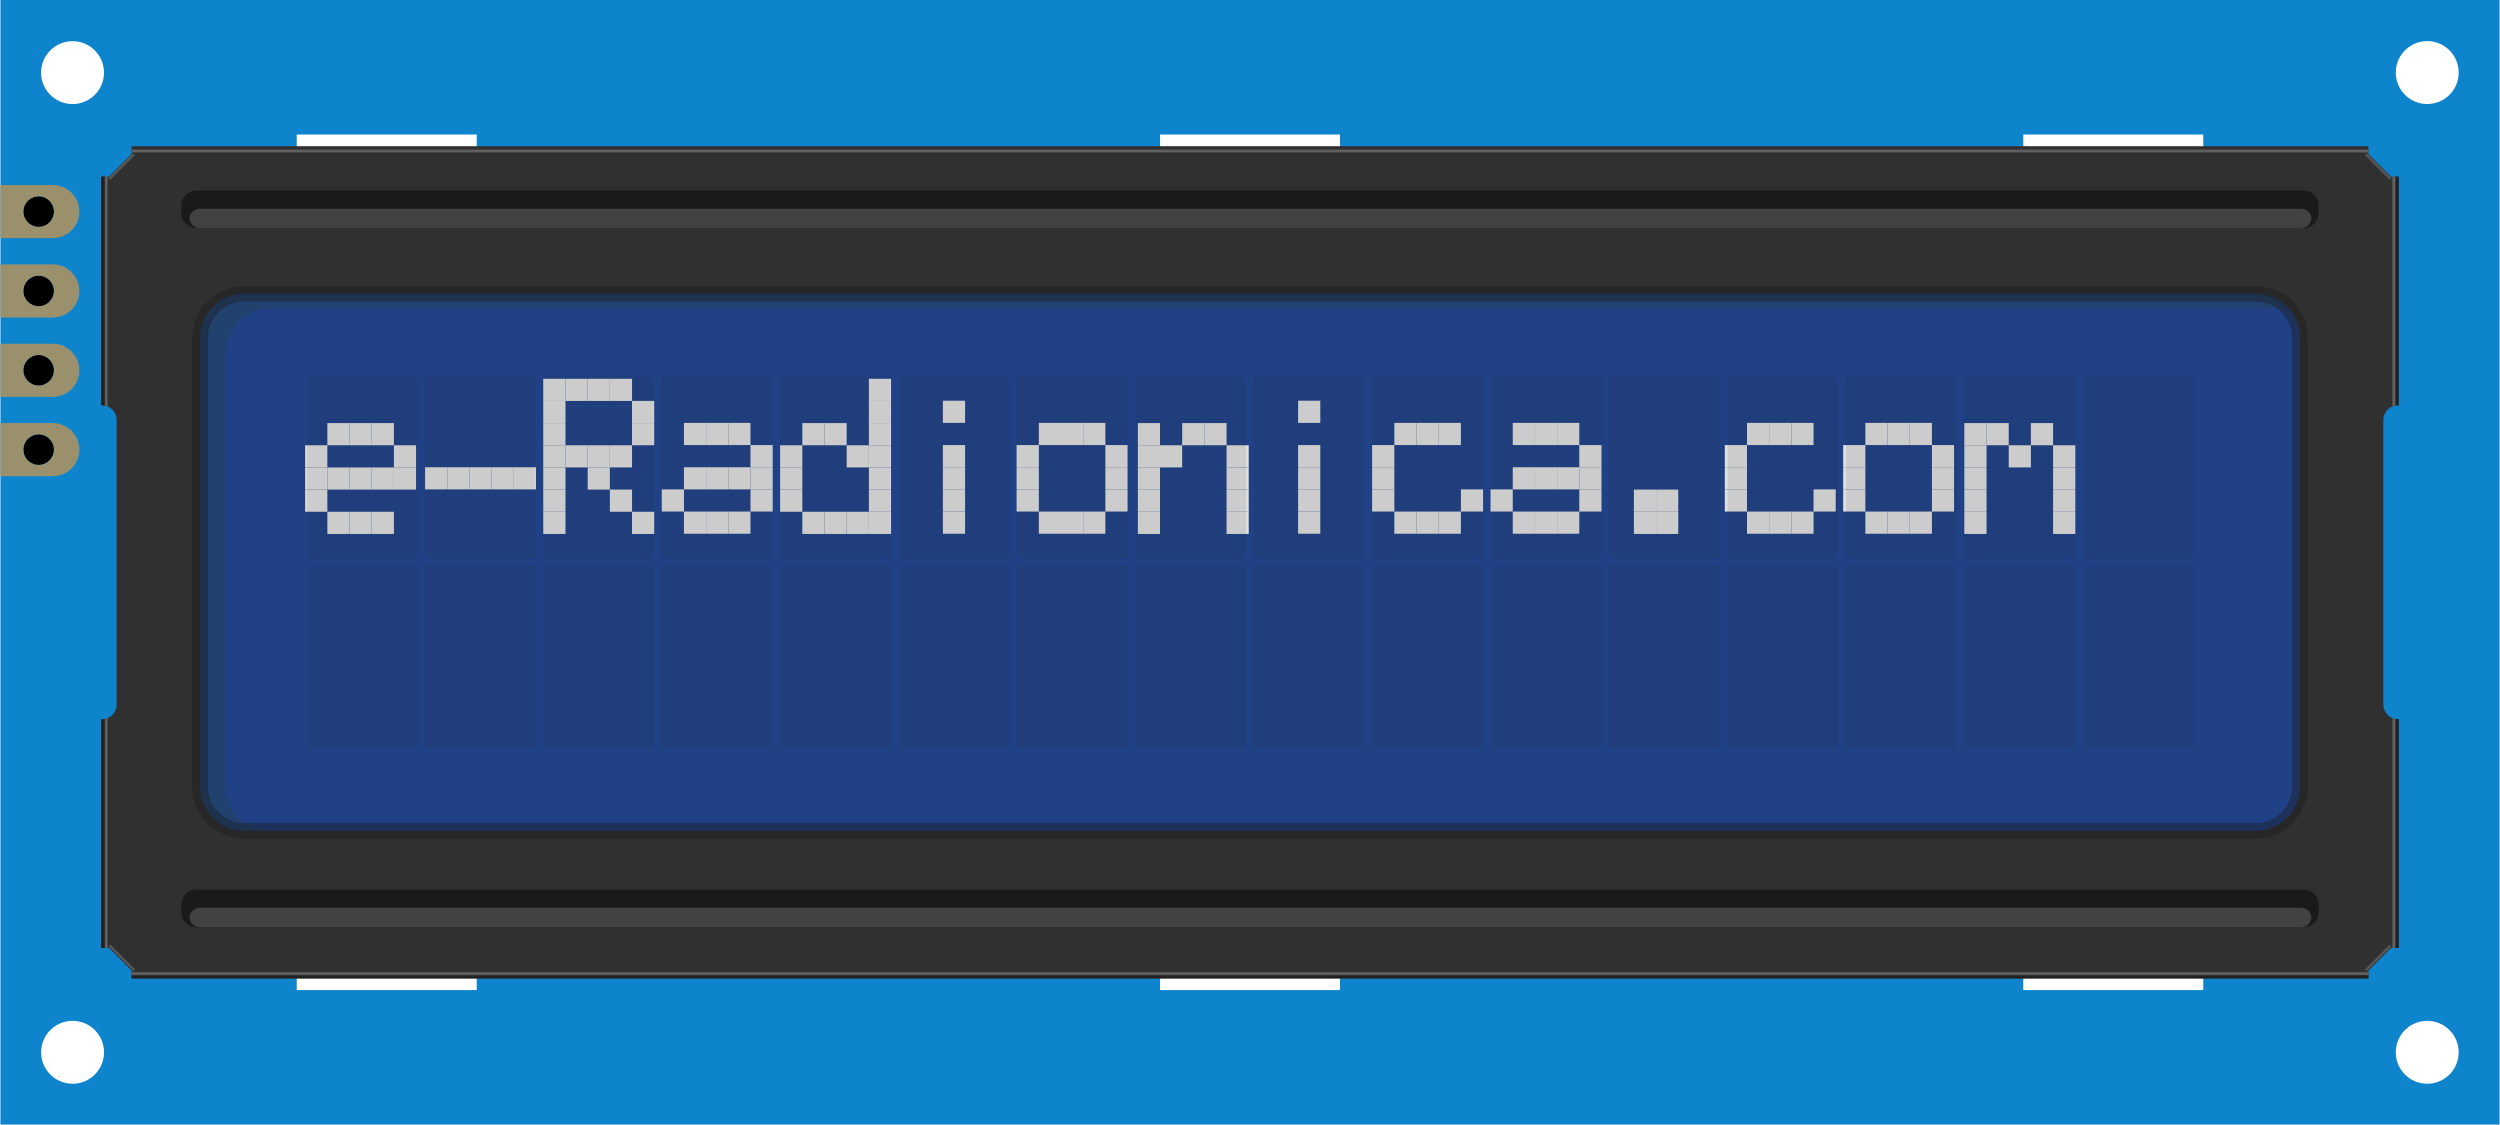 <?xml version='1.0' encoding='utf-8'?>
<!DOCTYPE svg>
<!-- Generator: Adobe Illustrator 16.0.0, SVG Export Plug-In . SVG Version: 6.00 Build 0)  -->
<svg xmlns="http://www.w3.org/2000/svg"  height="1.417in" xmlns:xml="http://www.w3.org/XML/1998/namespace" width="3.15in" x="0px" viewBox="0 0 226.771 102.047" xml:space="preserve" version="1.1" id="Layer_1" y="0px" enable-background="new 0 0 226.771 102.047" gorn="0">
    <desc >
        <referenceFile >lcd_breadboard.svg</referenceFile>
    </desc>
    <g  id="breadboard_1_" gorn="0.1">
        <g  id="svg" gorn="0.1.0">
            <g  id="breadboard" gorn="0.1.0.0">
                <path  fill="#0E84CC" d="M0,0v102.047h226.771V0H0z M111.642,3.468 M41.03,4.855 M33.83,4.855 M6.542,3.736c1.576,0,2.854,1.277,2.854,2.854c0,1.577-1.277,2.853-2.854,2.853S3.688,8.166,3.688,6.59C3.688,5.014,4.967,3.736,6.542,3.736z M6.545,98.339c-1.575,0-2.854-1.278-2.854-2.854c0-1.574,1.278-2.854,2.854-2.854c1.576,0,2.854,1.277,2.854,2.854C9.398,97.061,8.121,98.339,6.545,98.339z M19.43,4.854 M28.017,3.468 M43.219,89.84H26.886v-4.816h16.333V89.84z M43.219,17.023H26.886v-4.816h16.333V17.023z M48.229,4.854 M54.043,3.467 M62.63,4.854 M69.83,4.854 M77.029,4.854 M84.229,4.854 M90.043,3.467 M97.243,3.467 M104.442,3.468 M121.553,89.84h-16.334v-4.816h16.334V89.84z M121.553,17.023h-16.334v-4.816h16.334V17.023z M199.885,89.84h-16.332v-4.816h16.332V89.84z M199.885,17.023h-16.332v-4.816h16.332V17.023z M220.208,3.731c1.576,0,2.854,1.277,2.854,2.854s-1.276,2.854-2.854,2.854s-2.854-1.277-2.854-2.854S218.631,3.731,220.208,3.731z M220.208,98.34c-1.576,0-2.854-1.277-2.854-2.854c0-1.575,1.276-2.854,2.854-2.854s2.854,1.278,2.854,2.854S221.784,98.34,220.208,98.34z"/>
                <path  fill="#303030" d="M217.563,65.271c-0.733,0-1.336-0.603-1.336-1.336V38.113c0-0.735,0.603-1.337,1.336-1.337h0.058v-20.05v-0.698h-0.699l-2.049-2.049v-0.713h-0.713H12.611h-0.713v0.713L9.85,16.027H9.151v0.698v20.051h0.058c0.734,0,1.337,0.602,1.337,1.337v25.823c0,0.734-0.603,1.336-1.337,1.336H9.151V85.32v0.699H9.85l2.049,2.049v0.713h0.713H214.16h0.713v-0.713l2.049-2.049h0.699V85.32V65.271H217.563z"/>
                <g >
                    <path  fill="#214187" d="M208.663,71.382c0,2.206-1.806,4.011-4.013,4.011H22.12c-2.206,0-4.012-1.805-4.012-4.011V30.665c0-2.206,1.806-4.011,4.012-4.011h182.53c2.207,0,4.013,1.805,4.013,4.011V71.382z"/>
                    <g  opacity="0.2">
                        <path  fill="#22420D" d="M208.655,30.646V71.4c0-0.006,0.003-0.012,0.003-0.02V30.665C208.657,30.658,208.655,30.652,208.655,30.646z M22.12,26.654c-2.205,0-4.012,1.806-4.012,4.011v40.717c0,2.205,1.807,4.011,4.012,4.011h2.325c-2.205,0-4.011-1.806-4.011-4.011V32.003c0-2.206,1.806-4.011,4.011-4.011H207.61c-0.734-0.814-1.786-1.338-2.964-1.338H22.12z"/>
                    </g>
                    <rect  display="none" height="2.013" width="2.012" x="35.703" fill="#E0E0E0" y="48.449"/>
                    <rect  display="none" height="2.013" width="2.012" x="35.703" fill="#E0E0E0" y="46.437"/>
                    <rect  display="none" height="2.012" width="2.012" x="35.703" fill="#E0E0E0" y="44.425"/>
                    <rect  height="2.012" width="2.012" x="35.703" fill="#E0E0E0" y="42.415"/>
                    <rect  height="2.012" width="2.012" x="35.703" fill="#E0E0E0" y="40.403"/>
                    <rect  display="none" height="2.012" width="2.012" x="35.703" fill="#E0E0E0" y="38.391"/>
                    <rect  display="none" height="2.012" width="2.012" x="35.703" fill="#E0E0E0" y="36.378"/>
                    <rect  display="none" height="2.012" width="2.012" x="35.703" fill="#E0E0E0" y="34.369"/>
                    <rect  display="none" height="2.013" width="2.013" x="33.69" fill="#E0E0E0" y="48.448"/>
                    <rect  height="2.013" width="2.013" x="33.69" fill="#E0E0E0" y="46.437"/>
                    <rect  display="none" height="2.012" width="2.013" x="33.69" fill="#E0E0E0" y="44.425"/>
                    <rect  height="2.012" width="2.013" x="33.69" fill="#E0E0E0" y="42.415"/>
                    <rect  display="none" height="2.012" width="2.013" x="33.69" fill="#E0E0E0" y="40.403"/>
                    <rect  height="2.012" width="2.013" x="33.69" fill="#E0E0E0" y="38.391"/>
                    <rect  display="none" height="2.012" width="2.013" x="33.69" fill="#E0E0E0" y="36.378"/>
                    <rect  display="none" height="2.012" width="2.013" x="33.69" fill="#E0E0E0" y="34.369"/>
                    <rect  display="none" height="2.013" width="2.013" x="31.677" fill="#E0E0E0" y="48.448"/>
                    <rect  height="2.013" width="2.013" x="31.677" fill="#E0E0E0" y="46.437"/>
                    <rect  display="none" height="2.012" width="2.013" x="31.677" fill="#E0E0E0" y="44.425"/>
                    <rect  height="2.012" width="2.013" x="31.677" fill="#E0E0E0" y="42.415"/>
                    <rect  display="none" height="2.012" width="2.013" x="31.677" fill="#E0E0E0" y="40.403"/>
                    <rect  height="2.012" width="2.013" x="31.677" fill="#E0E0E0" y="38.391"/>
                    <rect  display="none" height="2.012" width="2.013" x="31.677" fill="#E0E0E0" y="36.378"/>
                    <rect  display="none" height="2.012" width="2.013" x="31.677" fill="#E0E0E0" y="34.369"/>
                    <rect  display="none" height="2.013" width="2.014" x="29.665" fill="#E0E0E0" y="48.448"/>
                    <rect  height="2.013" width="2.014" x="29.665" fill="#E0E0E0" y="46.437"/>
                    <rect  display="none" height="2.012" width="2.014" x="29.665" fill="#E0E0E0" y="44.425"/>
                    <rect  height="2.012" width="2.014" x="29.665" fill="#E0E0E0" y="42.415"/>
                    <rect  display="none" height="2.012" width="2.014" x="29.665" fill="#E0E0E0" y="40.403"/>
                    <rect  height="2.012" width="2.014" x="29.665" fill="#E0E0E0" y="38.391"/>
                    <rect  display="none" height="2.012" width="2.014" x="29.665" fill="#E0E0E0" y="36.378"/>
                    <rect  display="none" height="2.012" width="2.014" x="29.665" fill="#E0E0E0" y="34.369"/>
                    <rect  display="none" height="2.013" width="2.013" x="27.652" fill="#E0E0E0" y="48.448"/>
                    <rect  display="none" height="2.013" width="2.013" x="27.652" fill="#E0E0E0" y="46.437"/>
                    <rect  height="2.012" width="2.013" x="27.652" fill="#E0E0E0" y="44.425"/>
                    <rect  height="2.012" width="2.013" x="27.652" fill="#E0E0E0" y="42.415"/>
                    <rect  height="2.012" width="2.013" x="27.652" fill="#E0E0E0" y="40.403"/>
                    <rect  display="none" height="2.012" width="2.013" x="27.652" fill="#E0E0E0" y="38.391"/>
                    <rect  display="none" height="2.012" width="2.013" x="27.652" fill="#E0E0E0" y="36.378"/>
                    <rect  display="none" height="2.012" width="2.013" x="27.652" fill="#E0E0E0" y="34.369"/>
                    <rect  display="none" height="2.012" width="2.014" x="186.257" fill="#E0E0E0" y="48.449"/>
                    <rect  display="none" height="2.012" width="2.014" x="154.257" fill="#E0E0E0" y="48.449"/>
                    <rect  display="none" height="2.013" width="2.014" x="154.257" fill="#E0E0E0" y="46.437"/>
                    <rect  display="none" height="2.012" width="2.014" x="154.257" fill="#E0E0E0" y="44.425"/>
                    <rect  display="none" height="2.012" width="2.014" x="154.257" fill="#E0E0E0" y="42.415"/>
                    <rect  display="none" height="2.012" width="2.014" x="154.257" fill="#E0E0E0" y="40.403"/>
                    <rect  display="none" height="2.012" width="2.014" x="154.257" fill="#E0E0E0" y="38.391"/>
                    <rect  display="none" height="2.012" width="2.014" x="154.257" fill="#E0E0E0" y="36.378"/>
                    <rect  display="none" height="2.012" width="2.014" x="154.257" fill="#E0E0E0" y="34.369"/>
                    <rect  display="none" height="2.013" width="2.012" x="152.245" fill="#E0E0E0" y="48.448"/>
                    <rect  display="none" height="2.013" width="2.012" x="152.245" fill="#E0E0E0" y="46.437"/>
                    <rect  display="none" height="2.012" width="2.012" x="152.245" fill="#E0E0E0" y="44.425"/>
                    <rect  display="none" height="2.012" width="2.012" x="152.245" fill="#E0E0E0" y="42.415"/>
                    <rect  display="none" height="2.012" width="2.012" x="152.245" fill="#E0E0E0" y="40.403"/>
                    <rect  display="none" height="2.012" width="2.012" x="152.245" fill="#E0E0E0" y="38.391"/>
                    <rect  display="none" height="2.012" width="2.012" x="152.245" fill="#E0E0E0" y="36.378"/>
                    <rect  display="none" height="2.012" width="2.012" x="152.245" fill="#E0E0E0" y="34.369"/>
                    <rect  display="none" height="2.013" width="2.014" x="150.232" fill="#E0E0E0" y="48.448"/>
                    <rect  height="2.013" width="2.014" x="150.232" fill="#E0E0E0" y="46.437"/>
                    <rect  height="2.012" width="2.014" x="150.232" fill="#E0E0E0" y="44.425"/>
                    <rect  display="none" height="2.012" width="2.014" x="150.232" fill="#E0E0E0" y="42.415"/>
                    <rect  display="none" height="2.012" width="2.014" x="150.232" fill="#E0E0E0" y="40.403"/>
                    <rect  display="none" height="2.012" width="2.014" x="150.232" fill="#E0E0E0" y="38.391"/>
                    <rect  display="none" height="2.012" width="2.014" x="150.232" fill="#E0E0E0" y="36.378"/>
                    <rect  display="none" height="2.012" width="2.014" x="150.232" fill="#E0E0E0" y="34.369"/>
                    <rect  display="none" height="2.013" width="2.012" x="148.22" fill="#E0E0E0" y="48.448"/>
                    <rect  height="2.013" width="2.012" x="148.22" fill="#E0E0E0" y="46.437"/>
                    <rect  height="2.012" width="2.012" x="148.22" fill="#E0E0E0" y="44.425"/>
                    <rect  display="none" height="2.012" width="2.012" x="148.22" fill="#E0E0E0" y="42.415"/>
                    <rect  display="none" height="2.012" width="2.012" x="148.22" fill="#E0E0E0" y="40.403"/>
                    <rect  display="none" height="2.012" width="2.012" x="148.22" fill="#E0E0E0" y="38.391"/>
                    <rect  display="none" height="2.012" width="2.012" x="148.22" fill="#E0E0E0" y="36.378"/>
                    <rect  display="none" height="2.012" width="2.012" x="148.22" fill="#E0E0E0" y="34.369"/>
                    <rect  display="none" height="2.013" width="2.015" x="146.206" fill="#E0E0E0" y="48.448"/>
                    <rect  display="none" height="2.013" width="2.015" x="146.206" fill="#E0E0E0" y="46.437"/>
                    <rect  display="none" height="2.012" width="2.015" x="146.206" fill="#E0E0E0" y="44.425"/>
                    <rect  display="none" height="2.012" width="2.015" x="146.206" fill="#E0E0E0" y="42.415"/>
                    <rect  display="none" height="2.012" width="2.015" x="146.206" fill="#E0E0E0" y="40.403"/>
                    <rect  display="none" height="2.012" width="2.015" x="146.206" fill="#E0E0E0" y="38.391"/>
                    <rect  display="none" height="2.012" width="2.015" x="146.206" fill="#E0E0E0" y="36.378"/>
                    <rect  display="none" height="2.012" width="2.015" x="146.206" fill="#E0E0E0" y="34.369"/>
                    <rect  height="2.013" width="2.014" x="186.257" fill="#E0E0E0" y="46.437"/>
                    <rect  height="2.012" width="2.014" x="186.257" fill="#E0E0E0" y="44.425"/>
                    <rect  height="2.012" width="2.014" x="186.257" fill="#E0E0E0" y="42.415"/>
                    <rect  height="2.012" width="2.014" x="186.257" fill="#E0E0E0" y="40.403"/>
                    <rect  display="none" height="2.012" width="2.014" x="186.257" fill="#E0E0E0" y="38.391"/>
                    <rect  display="none" height="2.012" width="2.014" x="186.257" fill="#E0E0E0" y="36.378"/>
                    <rect  display="none" height="2.012" width="2.014" x="186.257" fill="#E0E0E0" y="34.369"/>
                    <rect  display="none" height="2.013" width="2.012" x="184.245" fill="#E0E0E0" y="48.448"/>
                    <rect  display="none" height="2.013" width="2.012" x="184.245" fill="#E0E0E0" y="46.437"/>
                    <rect  display="none" height="2.012" width="2.012" x="184.245" fill="#E0E0E0" y="44.425"/>
                    <rect  display="none" height="2.012" width="2.012" x="184.245" fill="#E0E0E0" y="42.415"/>
                    <rect  display="none" height="2.012" width="2.012" x="184.245" fill="#E0E0E0" y="40.403"/>
                    <rect  height="2.012" width="2.012" x="184.245" fill="#E0E0E0" y="38.391"/>
                    <rect  display="none" height="2.012" width="2.012" x="184.245" fill="#E0E0E0" y="36.378"/>
                    <rect  display="none" height="2.012" width="2.012" x="184.245" fill="#E0E0E0" y="34.369"/>
                    <rect  display="none" height="2.013" width="2.014" x="182.232" fill="#E0E0E0" y="48.448"/>
                    <rect  display="none" height="2.013" width="2.014" x="182.232" fill="#E0E0E0" y="46.437"/>
                    <rect  display="none" height="2.012" width="2.014" x="182.232" fill="#E0E0E0" y="44.425"/>
                    <rect  display="none" height="2.012" width="2.014" x="182.232" fill="#E0E0E0" y="42.415"/>
                    <rect  height="2.012" width="2.014" x="182.232" fill="#E0E0E0" y="40.403"/>
                    <rect  display="none" height="2.012" width="2.014" x="182.232" fill="#E0E0E0" y="38.391"/>
                    <rect  display="none" height="2.012" width="2.014" x="182.232" fill="#E0E0E0" y="36.378"/>
                    <rect  display="none" height="2.012" width="2.014" x="182.232" fill="#E0E0E0" y="34.369"/>
                    <rect  display="none" height="2.013" width="2.012" x="180.22" fill="#E0E0E0" y="48.448"/>
                    <rect  display="none" height="2.013" width="2.012" x="180.22" fill="#E0E0E0" y="46.437"/>
                    <rect  display="none" height="2.012" width="2.012" x="180.22" fill="#E0E0E0" y="44.425"/>
                    <rect  display="none" height="2.012" width="2.012" x="180.22" fill="#E0E0E0" y="42.415"/>
                    <rect  display="none" height="2.012" width="2.012" x="180.22" fill="#E0E0E0" y="40.403"/>
                    <rect  height="2.012" width="2.012" x="180.22" fill="#E0E0E0" y="38.391"/>
                    <rect  display="none" height="2.012" width="2.012" x="180.22" fill="#E0E0E0" y="36.378"/>
                    <rect  display="none" height="2.012" width="2.012" x="180.22" fill="#E0E0E0" y="34.369"/>
                    <rect  display="none" height="2.013" width="2.015" x="178.206" fill="#E0E0E0" y="48.448"/>
                    <rect  height="2.013" width="2.015" x="178.206" fill="#E0E0E0" y="46.437"/>
                    <rect  height="2.012" width="2.015" x="178.206" fill="#E0E0E0" y="44.425"/>
                    <rect  height="2.012" width="2.015" x="178.206" fill="#E0E0E0" y="42.415"/>
                    <rect  height="2.012" width="2.015" x="178.206" fill="#E0E0E0" y="40.403"/>
                    <rect  height="2.012" width="2.015" x="178.206" fill="#E0E0E0" y="38.391"/>
                    <rect  display="none" height="2.012" width="2.015" x="178.206" fill="#E0E0E0" y="36.378"/>
                    <rect  display="none" height="2.012" width="2.015" x="178.206" fill="#E0E0E0" y="34.369"/>
                    <rect  display="none" height="2.013" width="2.012" x="175.263" fill="#E0E0E0" y="48.431"/>
                    <rect  display="none" height="2.013" width="2.012" x="175.263" fill="#E0E0E0" y="46.419"/>
                    <rect  height="2.012" width="2.012" x="175.263" fill="#E0E0E0" y="44.407"/>
                    <rect  height="2.012" width="2.012" x="175.263" fill="#E0E0E0" y="42.397"/>
                    <rect  height="2.012" width="2.012" x="175.263" fill="#E0E0E0" y="40.385"/>
                    <rect  display="none" height="2.012" width="2.012" x="175.263" fill="#E0E0E0" y="38.373"/>
                    <rect  display="none" height="2.012" width="2.012" x="175.263" fill="#E0E0E0" y="36.36"/>
                    <rect  display="none" height="2.012" width="2.012" x="175.263" fill="#E0E0E0" y="34.351"/>
                    <rect  display="none" height="2.013" width="2.015" x="173.249" fill="#E0E0E0" y="48.43"/>
                    <rect  height="2.013" width="2.015" x="173.249" fill="#E0E0E0" y="46.419"/>
                    <rect  display="none" height="2.012" width="2.015" x="173.249" fill="#E0E0E0" y="44.407"/>
                    <rect  display="none" height="2.012" width="2.015" x="173.249" fill="#E0E0E0" y="42.397"/>
                    <rect  display="none" height="2.012" width="2.015" x="173.249" fill="#E0E0E0" y="40.385"/>
                    <rect  height="2.012" width="2.015" x="173.249" fill="#E0E0E0" y="38.373"/>
                    <rect  display="none" height="2.012" width="2.015" x="173.249" fill="#E0E0E0" y="36.36"/>
                    <rect  display="none" height="2.012" width="2.015" x="173.249" fill="#E0E0E0" y="34.351"/>
                    <rect  display="none" height="2.013" width="2.012" x="171.238" fill="#E0E0E0" y="48.43"/>
                    <rect  height="2.013" width="2.012" x="171.238" fill="#E0E0E0" y="46.419"/>
                    <rect  display="none" height="2.012" width="2.012" x="171.238" fill="#E0E0E0" y="44.407"/>
                    <rect  display="none" height="2.012" width="2.012" x="171.238" fill="#E0E0E0" y="42.397"/>
                    <rect  display="none" height="2.012" width="2.012" x="171.238" fill="#E0E0E0" y="40.385"/>
                    <rect  height="2.012" width="2.012" x="171.238" fill="#E0E0E0" y="38.373"/>
                    <rect  display="none" height="2.012" width="2.012" x="171.238" fill="#E0E0E0" y="36.36"/>
                    <rect  display="none" height="2.012" width="2.012" x="171.238" fill="#E0E0E0" y="34.351"/>
                    <rect  display="none" height="2.013" width="2.014" x="169.224" fill="#E0E0E0" y="48.43"/>
                    <rect  height="2.013" width="2.014" x="169.224" fill="#E0E0E0" y="46.419"/>
                    <rect  display="none" height="2.012" width="2.014" x="169.224" fill="#E0E0E0" y="44.407"/>
                    <rect  display="none" height="2.012" width="2.014" x="169.224" fill="#E0E0E0" y="42.397"/>
                    <rect  display="none" height="2.012" width="2.014" x="169.224" fill="#E0E0E0" y="40.385"/>
                    <rect  height="2.012" width="2.014" x="169.224" fill="#E0E0E0" y="38.373"/>
                    <rect  display="none" height="2.012" width="2.014" x="169.224" fill="#E0E0E0" y="36.36"/>
                    <rect  display="none" height="2.012" width="2.014" x="169.224" fill="#E0E0E0" y="34.351"/>
                    <rect  display="none" height="2.013" width="2.013" x="167.212" fill="#E0E0E0" y="48.43"/>
                    <rect  display="none" height="2.013" width="2.013" x="167.212" fill="#E0E0E0" y="46.419"/>
                    <rect  height="2.012" width="2.013" x="167.212" fill="#E0E0E0" y="44.407"/>
                    <rect  height="2.012" width="2.013" x="167.212" fill="#E0E0E0" y="42.397"/>
                    <rect  height="2.012" width="2.013" x="167.212" fill="#E0E0E0" y="40.385"/>
                    <rect  display="none" height="2.012" width="2.013" x="167.212" fill="#E0E0E0" y="38.373"/>
                    <rect  display="none" height="2.012" width="2.013" x="167.212" fill="#E0E0E0" y="36.36"/>
                    <rect  display="none" height="2.012" width="2.013" x="167.212" fill="#E0E0E0" y="34.351"/>
                    <rect  display="none" height="2.012" width="2.012" x="78.802" fill="#E0E0E0" y="48.449"/>
                    <rect  display="none" height="2.012" width="2.013" x="143.265" fill="#E0E0E0" y="48.431"/>
                    <rect  display="none" height="2.013" width="2.013" x="143.265" fill="#E0E0E0" y="46.419"/>
                    <rect  display="none" height="2.013" width="2.013" x="164.521" fill="#E0E0E0" y="48.431"/>
                    <rect  display="none" height="2.013" width="2.013" x="164.521" fill="#E0E0E0" y="46.419"/>
                    <rect  height="2.012" width="2.013" x="164.521" fill="#E0E0E0" y="44.407"/>
                    <rect  display="none" height="2.012" width="2.013" x="164.521" fill="#E0E0E0" y="42.397"/>
                    <rect  display="none" height="2.012" width="2.013" x="164.521" fill="#E0E0E0" y="40.385"/>
                    <rect  display="none" height="2.012" width="2.013" x="164.521" fill="#E0E0E0" y="38.373"/>
                    <rect  display="none" height="2.012" width="2.013" x="164.521" fill="#E0E0E0" y="36.36"/>
                    <rect  display="none" height="2.012" width="2.013" x="164.521" fill="#E0E0E0" y="34.351"/>
                    <rect  display="none" height="2.013" width="2.012" x="162.51" fill="#E0E0E0" y="48.43"/>
                    <rect  height="2.013" width="2.012" x="162.51" fill="#E0E0E0" y="46.419"/>
                    <rect  display="none" height="2.012" width="2.012" x="162.51" fill="#E0E0E0" y="44.407"/>
                    <rect  display="none" height="2.012" width="2.012" x="162.51" fill="#E0E0E0" y="42.397"/>
                    <rect  display="none" height="2.012" width="2.012" x="162.51" fill="#E0E0E0" y="40.385"/>
                    <rect  height="2.012" width="2.012" x="162.51" fill="#E0E0E0" y="38.373"/>
                    <rect  display="none" height="2.012" width="2.012" x="162.51" fill="#E0E0E0" y="36.36"/>
                    <rect  display="none" height="2.012" width="2.012" x="162.51" fill="#E0E0E0" y="34.351"/>
                    <rect  display="none" height="2.013" width="2.015" x="160.495" fill="#E0E0E0" y="48.43"/>
                    <rect  height="2.013" width="2.015" x="160.495" fill="#E0E0E0" y="46.419"/>
                    <rect  display="none" height="2.012" width="2.015" x="160.495" fill="#E0E0E0" y="44.407"/>
                    <rect  display="none" height="2.012" width="2.015" x="160.495" fill="#E0E0E0" y="42.397"/>
                    <rect  display="none" height="2.012" width="2.015" x="160.495" fill="#E0E0E0" y="40.385"/>
                    <rect  height="2.012" width="2.015" x="160.495" fill="#E0E0E0" y="38.373"/>
                    <rect  display="none" height="2.012" width="2.015" x="160.495" fill="#E0E0E0" y="36.36"/>
                    <rect  display="none" height="2.012" width="2.015" x="160.495" fill="#E0E0E0" y="34.351"/>
                    <rect  display="none" height="2.013" width="2.012" x="158.484" fill="#E0E0E0" y="48.43"/>
                    <rect  height="2.013" width="2.012" x="158.484" fill="#E0E0E0" y="46.419"/>
                    <rect  display="none" height="2.012" width="2.012" x="158.484" fill="#E0E0E0" y="44.407"/>
                    <rect  display="none" height="2.012" width="2.012" x="158.484" fill="#E0E0E0" y="42.397"/>
                    <rect  display="none" height="2.012" width="2.012" x="158.484" fill="#E0E0E0" y="40.385"/>
                    <rect  height="2.012" width="2.012" x="158.484" fill="#E0E0E0" y="38.373"/>
                    <rect  display="none" height="2.012" width="2.012" x="158.484" fill="#E0E0E0" y="36.36"/>
                    <rect  display="none" height="2.012" width="2.012" x="158.484" fill="#E0E0E0" y="34.351"/>
                    <rect  display="none" height="2.013" width="2.014" x="156.47" fill="#E0E0E0" y="48.43"/>
                    <rect  display="none" height="2.013" width="2.014" x="156.47" fill="#E0E0E0" y="46.419"/>
                    <rect  height="2.012" width="2.014" x="156.47" fill="#E0E0E0" y="44.407"/>
                    <rect  height="2.012" width="2.014" x="156.47" fill="#E0E0E0" y="42.397"/>
                    <rect  height="2.012" width="2.014" x="156.47" fill="#E0E0E0" y="40.385"/>
                    <rect  display="none" height="2.012" width="2.014" x="156.47" fill="#E0E0E0" y="38.373"/>
                    <rect  display="none" height="2.012" width="2.014" x="156.47" fill="#E0E0E0" y="36.36"/>
                    <rect  display="none" height="2.012" width="2.014" x="156.47" fill="#E0E0E0" y="34.351"/>
                    <rect  height="2.012" width="2.013" x="143.265" fill="#E0E0E0" y="44.407"/>
                    <rect  height="2.012" width="2.013" x="143.265" fill="#E0E0E0" y="42.397"/>
                    <rect  height="2.012" width="2.013" x="143.265" fill="#E0E0E0" y="40.385"/>
                    <rect  display="none" height="2.012" width="2.013" x="143.265" fill="#E0E0E0" y="38.373"/>
                    <rect  display="none" height="2.012" width="2.013" x="143.265" fill="#E0E0E0" y="36.36"/>
                    <rect  display="none" height="2.012" width="2.013" x="143.265" fill="#E0E0E0" y="34.351"/>
                    <rect  display="none" height="2.013" width="2.013" x="141.253" fill="#E0E0E0" y="48.43"/>
                    <rect  height="2.013" width="2.013" x="141.253" fill="#E0E0E0" y="46.419"/>
                    <rect  display="none" height="2.012" width="2.013" x="141.253" fill="#E0E0E0" y="44.407"/>
                    <rect  height="2.012" width="2.013" x="141.253" fill="#E0E0E0" y="42.397"/>
                    <rect  display="none" height="2.012" width="2.013" x="141.253" fill="#E0E0E0" y="40.385"/>
                    <rect  height="2.012" width="2.013" x="141.253" fill="#E0E0E0" y="38.373"/>
                    <rect  display="none" height="2.012" width="2.013" x="141.253" fill="#E0E0E0" y="36.36"/>
                    <rect  display="none" height="2.012" width="2.013" x="141.253" fill="#E0E0E0" y="34.351"/>
                    <rect  display="none" height="2.013" width="2.014" x="139.24" fill="#E0E0E0" y="48.43"/>
                    <rect  height="2.013" width="2.014" x="139.24" fill="#E0E0E0" y="46.419"/>
                    <rect  display="none" height="2.012" width="2.014" x="139.24" fill="#E0E0E0" y="44.407"/>
                    <rect  height="2.012" width="2.014" x="139.24" fill="#E0E0E0" y="42.397"/>
                    <rect  display="none" height="2.012" width="2.014" x="139.24" fill="#E0E0E0" y="40.385"/>
                    <rect  height="2.012" width="2.014" x="139.24" fill="#E0E0E0" y="38.373"/>
                    <rect  display="none" height="2.012" width="2.014" x="139.24" fill="#E0E0E0" y="36.36"/>
                    <rect  display="none" height="2.012" width="2.014" x="139.24" fill="#E0E0E0" y="34.351"/>
                    <rect  display="none" height="2.013" width="2.012" x="137.228" fill="#E0E0E0" y="48.43"/>
                    <rect  height="2.013" width="2.012" x="137.228" fill="#E0E0E0" y="46.419"/>
                    <rect  display="none" height="2.012" width="2.012" x="137.228" fill="#E0E0E0" y="44.407"/>
                    <rect  height="2.012" width="2.012" x="137.228" fill="#E0E0E0" y="42.397"/>
                    <rect  display="none" height="2.012" width="2.012" x="137.228" fill="#E0E0E0" y="40.385"/>
                    <rect  height="2.012" width="2.012" x="137.228" fill="#E0E0E0" y="38.373"/>
                    <rect  display="none" height="2.012" width="2.012" x="137.228" fill="#E0E0E0" y="36.36"/>
                    <rect  display="none" height="2.012" width="2.012" x="137.228" fill="#E0E0E0" y="34.351"/>
                    <rect  display="none" height="2.013" width="2.015" x="135.214" fill="#E0E0E0" y="48.43"/>
                    <rect  display="none" height="2.013" width="2.015" x="135.214" fill="#E0E0E0" y="46.419"/>
                    <rect  height="2.012" width="2.015" x="135.214" fill="#E0E0E0" y="44.407"/>
                    <rect  display="none" height="2.012" width="2.015" x="135.214" fill="#E0E0E0" y="42.397"/>
                    <rect  display="none" height="2.012" width="2.015" x="135.214" fill="#E0E0E0" y="40.385"/>
                    <rect  display="none" height="2.012" width="2.015" x="135.214" fill="#E0E0E0" y="38.373"/>
                    <rect  display="none" height="2.012" width="2.015" x="135.214" fill="#E0E0E0" y="36.36"/>
                    <rect  display="none" height="2.012" width="2.015" x="135.214" fill="#E0E0E0" y="34.351"/>
                    <rect  display="none" height="2.012" width="2.013" x="121.777" fill="#E0E0E0" y="48.431"/>
                    <rect  display="none" height="2.013" width="2.013" x="121.777" fill="#E0E0E0" y="46.419"/>
                    <rect  display="none" height="2.012" width="2.013" x="132.521" fill="#E0E0E0" y="48.431"/>
                    <rect  display="none" height="2.013" width="2.013" x="132.521" fill="#E0E0E0" y="46.419"/>
                    <rect  height="2.012" width="2.013" x="132.521" fill="#E0E0E0" y="44.407"/>
                    <rect  display="none" height="2.012" width="2.013" x="132.521" fill="#E0E0E0" y="42.397"/>
                    <rect  display="none" height="2.012" width="2.013" x="132.521" fill="#E0E0E0" y="40.385"/>
                    <rect  display="none" height="2.012" width="2.013" x="132.521" fill="#E0E0E0" y="38.373"/>
                    <rect  display="none" height="2.012" width="2.013" x="132.521" fill="#E0E0E0" y="36.36"/>
                    <rect  display="none" height="2.012" width="2.013" x="132.521" fill="#E0E0E0" y="34.351"/>
                    <rect  display="none" height="2.013" width="2.012" x="130.51" fill="#E0E0E0" y="48.43"/>
                    <rect  height="2.013" width="2.012" x="130.51" fill="#E0E0E0" y="46.419"/>
                    <rect  display="none" height="2.012" width="2.012" x="130.51" fill="#E0E0E0" y="44.407"/>
                    <rect  display="none" height="2.012" width="2.012" x="130.51" fill="#E0E0E0" y="42.397"/>
                    <rect  display="none" height="2.012" width="2.012" x="130.51" fill="#E0E0E0" y="40.385"/>
                    <rect  height="2.012" width="2.012" x="130.51" fill="#E0E0E0" y="38.373"/>
                    <rect  display="none" height="2.012" width="2.012" x="130.51" fill="#E0E0E0" y="36.36"/>
                    <rect  display="none" height="2.012" width="2.012" x="130.51" fill="#E0E0E0" y="34.351"/>
                    <rect  display="none" height="2.013" width="2.015" x="128.495" fill="#E0E0E0" y="48.43"/>
                    <rect  height="2.013" width="2.015" x="128.495" fill="#E0E0E0" y="46.419"/>
                    <rect  display="none" height="2.012" width="2.015" x="128.495" fill="#E0E0E0" y="44.407"/>
                    <rect  display="none" height="2.012" width="2.015" x="128.495" fill="#E0E0E0" y="42.397"/>
                    <rect  display="none" height="2.012" width="2.015" x="128.495" fill="#E0E0E0" y="40.385"/>
                    <rect  height="2.012" width="2.015" x="128.495" fill="#E0E0E0" y="38.373"/>
                    <rect  display="none" height="2.012" width="2.015" x="128.495" fill="#E0E0E0" y="36.36"/>
                    <rect  display="none" height="2.012" width="2.015" x="128.495" fill="#E0E0E0" y="34.351"/>
                    <rect  display="none" height="2.013" width="2.012" x="126.484" fill="#E0E0E0" y="48.43"/>
                    <rect  height="2.013" width="2.012" x="126.484" fill="#E0E0E0" y="46.419"/>
                    <rect  display="none" height="2.012" width="2.012" x="126.484" fill="#E0E0E0" y="44.407"/>
                    <rect  display="none" height="2.012" width="2.012" x="126.484" fill="#E0E0E0" y="42.397"/>
                    <rect  display="none" height="2.012" width="2.012" x="126.484" fill="#E0E0E0" y="40.385"/>
                    <rect  height="2.012" width="2.012" x="126.484" fill="#E0E0E0" y="38.373"/>
                    <rect  display="none" height="2.012" width="2.012" x="126.484" fill="#E0E0E0" y="36.36"/>
                    <rect  display="none" height="2.012" width="2.012" x="126.484" fill="#E0E0E0" y="34.351"/>
                    <rect  display="none" height="2.013" width="2.014" x="124.47" fill="#E0E0E0" y="48.43"/>
                    <rect  display="none" height="2.013" width="2.014" x="124.47" fill="#E0E0E0" y="46.419"/>
                    <rect  height="2.012" width="2.014" x="124.47" fill="#E0E0E0" y="44.407"/>
                    <rect  height="2.012" width="2.014" x="124.47" fill="#E0E0E0" y="42.397"/>
                    <rect  height="2.012" width="2.014" x="124.47" fill="#E0E0E0" y="40.385"/>
                    <rect  display="none" height="2.012" width="2.014" x="124.47" fill="#E0E0E0" y="38.373"/>
                    <rect  display="none" height="2.012" width="2.014" x="124.47" fill="#E0E0E0" y="36.36"/>
                    <rect  display="none" height="2.012" width="2.014" x="124.47" fill="#E0E0E0" y="34.351"/>
                    <rect  display="none" height="2.012" width="2.013" x="121.777" fill="#E0E0E0" y="44.407"/>
                    <rect  display="none" height="2.012" width="2.013" x="121.777" fill="#E0E0E0" y="42.397"/>
                    <rect  display="none" height="2.012" width="2.013" x="121.777" fill="#E0E0E0" y="40.385"/>
                    <rect  display="none" height="2.012" width="2.013" x="121.777" fill="#E0E0E0" y="38.373"/>
                    <rect  display="none" height="2.012" width="2.013" x="121.777" fill="#E0E0E0" y="36.36"/>
                    <rect  display="none" height="2.012" width="2.013" x="121.777" fill="#E0E0E0" y="34.351"/>
                    <rect  display="none" height="2.013" width="2.012" x="119.765" fill="#E0E0E0" y="48.43"/>
                    <rect  display="none" height="2.013" width="2.012" x="119.765" fill="#E0E0E0" y="46.419"/>
                    <rect  display="none" height="2.012" width="2.012" x="119.765" fill="#E0E0E0" y="44.407"/>
                    <rect  display="none" height="2.012" width="2.012" x="119.765" fill="#E0E0E0" y="42.397"/>
                    <rect  display="none" height="2.012" width="2.012" x="119.765" fill="#E0E0E0" y="40.385"/>
                    <rect  display="none" height="2.012" width="2.012" x="119.765" fill="#E0E0E0" y="38.373"/>
                    <rect  display="none" height="2.012" width="2.012" x="119.765" fill="#E0E0E0" y="36.36"/>
                    <rect  display="none" height="2.012" width="2.012" x="119.765" fill="#E0E0E0" y="34.351"/>
                    <rect  display="none" height="2.013" width="2.015" x="117.751" fill="#E0E0E0" y="48.43"/>
                    <rect  height="2.013" width="2.015" x="117.751" fill="#E0E0E0" y="46.419"/>
                    <rect  height="2.012" width="2.015" x="117.751" fill="#E0E0E0" y="44.407"/>
                    <rect  height="2.012" width="2.015" x="117.751" fill="#E0E0E0" y="42.397"/>
                    <rect  height="2.012" width="2.015" x="117.751" fill="#E0E0E0" y="40.385"/>
                    <rect  display="none" height="2.012" width="2.015" x="117.751" fill="#E0E0E0" y="38.373"/>
                    <rect  height="2.012" width="2.015" x="117.751" fill="#E0E0E0" y="36.36"/>
                    <rect  display="none" height="2.012" width="2.015" x="117.751" fill="#E0E0E0" y="34.351"/>
                    <rect  display="none" height="2.013" width="2.012" x="115.74" fill="#E0E0E0" y="48.43"/>
                    <rect  display="none" height="2.013" width="2.012" x="115.74" fill="#E0E0E0" y="46.419"/>
                    <rect  display="none" height="2.012" width="2.012" x="115.74" fill="#E0E0E0" y="44.407"/>
                    <rect  display="none" height="2.012" width="2.012" x="115.74" fill="#E0E0E0" y="42.397"/>
                    <rect  display="none" height="2.012" width="2.012" x="115.74" fill="#E0E0E0" y="40.385"/>
                    <rect  display="none" height="2.012" width="2.012" x="115.74" fill="#E0E0E0" y="38.373"/>
                    <rect  display="none" height="2.012" width="2.012" x="115.74" fill="#E0E0E0" y="36.36"/>
                    <rect  display="none" height="2.012" width="2.012" x="115.74" fill="#E0E0E0" y="34.351"/>
                    <rect  display="none" height="2.013" width="2.013" x="113.726" fill="#E0E0E0" y="48.43"/>
                    <rect  display="none" height="2.013" width="2.013" x="113.726" fill="#E0E0E0" y="46.419"/>
                    <rect  display="none" height="2.012" width="2.013" x="113.726" fill="#E0E0E0" y="44.407"/>
                    <rect  display="none" height="2.012" width="2.013" x="113.726" fill="#E0E0E0" y="42.397"/>
                    <rect  display="none" height="2.012" width="2.013" x="113.726" fill="#E0E0E0" y="40.385"/>
                    <rect  display="none" height="2.012" width="2.013" x="113.726" fill="#E0E0E0" y="38.373"/>
                    <rect  display="none" height="2.012" width="2.013" x="113.726" fill="#E0E0E0" y="36.36"/>
                    <rect  display="none" height="2.012" width="2.013" x="113.726" fill="#E0E0E0" y="34.351"/>
                    <rect  height="2.013" width="2.012" x="78.802" fill="#E0E0E0" y="46.437"/>
                    <rect  display="none" height="2.012" width="2.012" x="111.259" fill="#E0E0E0" y="48.449"/>
                    <rect  height="2.013" width="2.012" x="111.259" fill="#E0E0E0" y="46.437"/>
                    <rect  height="2.012" width="2.012" x="111.259" fill="#E0E0E0" y="44.425"/>
                    <rect  height="2.012" width="2.012" x="111.259" fill="#E0E0E0" y="42.415"/>
                    <rect  height="2.012" width="2.012" x="111.259" fill="#E0E0E0" y="40.403"/>
                    <rect  display="none" height="2.012" width="2.012" x="111.259" fill="#E0E0E0" y="38.391"/>
                    <rect  display="none" height="2.012" width="2.012" x="111.259" fill="#E0E0E0" y="36.378"/>
                    <rect  display="none" height="2.012" width="2.012" x="111.259" fill="#E0E0E0" y="34.369"/>
                    <rect  display="none" height="2.013" width="2.014" x="109.245" fill="#E0E0E0" y="48.448"/>
                    <rect  display="none" height="2.013" width="2.014" x="109.245" fill="#E0E0E0" y="46.437"/>
                    <rect  display="none" height="2.012" width="2.014" x="109.245" fill="#E0E0E0" y="44.425"/>
                    <rect  display="none" height="2.012" width="2.014" x="109.245" fill="#E0E0E0" y="42.415"/>
                    <rect  display="none" height="2.012" width="2.014" x="109.245" fill="#E0E0E0" y="40.403"/>
                    <rect  height="2.012" width="2.014" x="109.245" fill="#E0E0E0" y="38.391"/>
                    <rect  display="none" height="2.012" width="2.014" x="109.245" fill="#E0E0E0" y="36.378"/>
                    <rect  display="none" height="2.012" width="2.014" x="109.245" fill="#E0E0E0" y="34.369"/>
                    <rect  display="none" height="2.013" width="2.013" x="107.232" fill="#E0E0E0" y="48.448"/>
                    <rect  display="none" height="2.013" width="2.013" x="107.232" fill="#E0E0E0" y="46.437"/>
                    <rect  display="none" height="2.012" width="2.013" x="107.232" fill="#E0E0E0" y="44.425"/>
                    <rect  display="none" height="2.012" width="2.013" x="107.232" fill="#E0E0E0" y="42.415"/>
                    <rect  display="none" height="2.012" width="2.013" x="107.232" fill="#E0E0E0" y="40.403"/>
                    <rect  height="2.012" width="2.013" x="107.232" fill="#E0E0E0" y="38.391"/>
                    <rect  display="none" height="2.012" width="2.013" x="107.232" fill="#E0E0E0" y="36.378"/>
                    <rect  display="none" height="2.012" width="2.013" x="107.232" fill="#E0E0E0" y="34.369"/>
                    <rect  display="none" height="2.013" width="2.013" x="105.219" fill="#E0E0E0" y="48.448"/>
                    <rect  display="none" height="2.013" width="2.013" x="105.219" fill="#E0E0E0" y="46.437"/>
                    <rect  display="none" height="2.012" width="2.013" x="105.219" fill="#E0E0E0" y="44.425"/>
                    <rect  display="none" height="2.012" width="2.013" x="105.219" fill="#E0E0E0" y="42.415"/>
                    <rect  height="2.012" width="2.013" x="105.219" fill="#E0E0E0" y="40.403"/>
                    <rect  display="none" height="2.012" width="2.013" x="105.219" fill="#E0E0E0" y="38.391"/>
                    <rect  display="none" height="2.012" width="2.013" x="105.219" fill="#E0E0E0" y="36.378"/>
                    <rect  display="none" height="2.012" width="2.013" x="105.219" fill="#E0E0E0" y="34.369"/>
                    <rect  display="none" height="2.013" width="2.014" x="103.207" fill="#E0E0E0" y="48.448"/>
                    <rect  height="2.013" width="2.014" x="103.207" fill="#E0E0E0" y="46.437"/>
                    <rect  height="2.012" width="2.014" x="103.207" fill="#E0E0E0" y="44.425"/>
                    <rect  height="2.012" width="2.014" x="103.207" fill="#E0E0E0" y="42.415"/>
                    <rect  height="2.012" width="2.014" x="103.207" fill="#E0E0E0" y="40.403"/>
                    <rect  height="2.012" width="2.014" x="103.207" fill="#E0E0E0" y="38.391"/>
                    <rect  display="none" height="2.012" width="2.014" x="103.207" fill="#E0E0E0" y="36.378"/>
                    <rect  display="none" height="2.012" width="2.014" x="103.207" fill="#E0E0E0" y="34.369"/>
                    <rect  height="2.012" width="2.012" x="78.802" fill="#E0E0E0" y="44.425"/>
                    <rect  height="2.012" width="2.012" x="78.802" fill="#E0E0E0" y="42.415"/>
                    <rect  height="2.012" width="2.012" x="78.802" fill="#E0E0E0" y="40.403"/>
                    <rect  height="2.012" width="2.012" x="78.802" fill="#E0E0E0" y="38.391"/>
                    <rect  height="2.012" width="2.012" x="78.802" fill="#E0E0E0" y="36.378"/>
                    <rect  height="2.012" width="2.012" x="78.802" fill="#E0E0E0" y="34.369"/>
                    <rect  display="none" height="2.013" width="2.014" x="76.788" fill="#E0E0E0" y="48.448"/>
                    <rect  height="2.013" width="2.014" x="76.788" fill="#E0E0E0" y="46.437"/>
                    <rect  display="none" height="2.012" width="2.014" x="76.788" fill="#E0E0E0" y="44.425"/>
                    <rect  display="none" height="2.012" width="2.014" x="76.788" fill="#E0E0E0" y="42.415"/>
                    <rect  height="2.012" width="2.014" x="76.788" fill="#E0E0E0" y="40.403"/>
                    <rect  display="none" height="2.012" width="2.014" x="76.788" fill="#E0E0E0" y="38.391"/>
                    <rect  display="none" height="2.012" width="2.014" x="76.788" fill="#E0E0E0" y="36.378"/>
                    <rect  display="none" height="2.012" width="2.014" x="76.788" fill="#E0E0E0" y="34.369"/>
                    <rect  display="none" height="2.013" width="2.013" x="74.775" fill="#E0E0E0" y="48.448"/>
                    <rect  height="2.013" width="2.013" x="74.775" fill="#E0E0E0" y="46.437"/>
                    <rect  display="none" height="2.012" width="2.013" x="74.775" fill="#E0E0E0" y="44.425"/>
                    <rect  display="none" height="2.012" width="2.013" x="74.775" fill="#E0E0E0" y="42.415"/>
                    <rect  display="none" height="2.012" width="2.013" x="74.775" fill="#E0E0E0" y="40.403"/>
                    <rect  height="2.012" width="2.013" x="74.775" fill="#E0E0E0" y="38.391"/>
                    <rect  display="none" height="2.012" width="2.013" x="74.775" fill="#E0E0E0" y="36.378"/>
                    <rect  display="none" height="2.012" width="2.013" x="74.775" fill="#E0E0E0" y="34.369"/>
                    <rect  display="none" height="2.013" width="2.013" x="72.762" fill="#E0E0E0" y="48.448"/>
                    <rect  height="2.013" width="2.013" x="72.762" fill="#E0E0E0" y="46.437"/>
                    <rect  display="none" height="2.012" width="2.013" x="72.762" fill="#E0E0E0" y="44.425"/>
                    <rect  display="none" height="2.012" width="2.013" x="72.762" fill="#E0E0E0" y="42.415"/>
                    <rect  display="none" height="2.012" width="2.013" x="72.762" fill="#E0E0E0" y="40.403"/>
                    <rect  height="2.012" width="2.013" x="72.762" fill="#E0E0E0" y="38.391"/>
                    <rect  display="none" height="2.012" width="2.013" x="72.762" fill="#E0E0E0" y="36.378"/>
                    <rect  display="none" height="2.012" width="2.013" x="72.762" fill="#E0E0E0" y="34.369"/>
                    <rect  display="none" height="2.013" width="2.014" x="70.75" fill="#E0E0E0" y="48.448"/>
                    <rect  display="none" height="2.013" width="2.014" x="70.75" fill="#E0E0E0" y="46.437"/>
                    <rect  height="2.012" width="2.014" x="70.75" fill="#E0E0E0" y="44.425"/>
                    <rect  height="2.012" width="2.014" x="70.75" fill="#E0E0E0" y="42.415"/>
                    <rect  height="2.012" width="2.014" x="70.75" fill="#E0E0E0" y="40.403"/>
                    <rect  display="none" height="2.012" width="2.014" x="70.75" fill="#E0E0E0" y="38.391"/>
                    <rect  display="none" height="2.012" width="2.014" x="70.75" fill="#E0E0E0" y="36.378"/>
                    <rect  display="none" height="2.012" width="2.014" x="70.75" fill="#E0E0E0" y="34.369"/>
                    <rect  display="none" height="2.012" width="2.013" x="46.585" fill="#E0E0E0" y="48.431"/>
                    <rect  display="none" height="2.012" width="2.012" x="57.31" fill="#E0E0E0" y="48.449"/>
                    <rect  height="2.013" width="2.012" x="57.31" fill="#E0E0E0" y="46.437"/>
                    <rect  display="none" height="2.012" width="2.012" x="57.31" fill="#E0E0E0" y="44.425"/>
                    <rect  display="none" height="2.012" width="2.012" x="57.31" fill="#E0E0E0" y="42.415"/>
                    <rect  display="none" height="2.012" width="2.012" x="57.31" fill="#E0E0E0" y="40.403"/>
                    <rect  height="2.012" width="2.012" x="57.31" fill="#E0E0E0" y="38.391"/>
                    <rect  height="2.012" width="2.012" x="57.31" fill="#E0E0E0" y="36.378"/>
                    <rect  display="none" height="2.012" width="2.012" x="57.31" fill="#E0E0E0" y="34.369"/>
                    <rect  display="none" height="2.013" width="2.014" x="55.298" fill="#E0E0E0" y="48.448"/>
                    <rect  display="none" height="2.013" width="2.014" x="55.298" fill="#E0E0E0" y="46.437"/>
                    <rect  height="2.012" width="2.014" x="55.298" fill="#E0E0E0" y="44.425"/>
                    <rect  display="none" height="2.012" width="2.014" x="55.298" fill="#E0E0E0" y="42.415"/>
                    <rect  height="2.012" width="2.014" x="55.298" fill="#E0E0E0" y="40.403"/>
                    <rect  display="none" height="2.012" width="2.014" x="55.298" fill="#E0E0E0" y="38.391"/>
                    <rect  display="none" height="2.012" width="2.014" x="55.298" fill="#E0E0E0" y="36.378"/>
                    <rect  height="2.012" width="2.014" x="55.298" fill="#E0E0E0" y="34.369"/>
                    <rect  display="none" height="2.013" width="2.013" x="53.285" fill="#E0E0E0" y="48.448"/>
                    <rect  display="none" height="2.013" width="2.013" x="53.285" fill="#E0E0E0" y="46.437"/>
                    <rect  display="none" height="2.012" width="2.013" x="53.285" fill="#E0E0E0" y="44.425"/>
                    <rect  height="2.012" width="2.013" x="53.285" fill="#E0E0E0" y="42.415"/>
                    <rect  height="2.012" width="2.013" x="53.285" fill="#E0E0E0" y="40.403"/>
                    <rect  display="none" height="2.012" width="2.013" x="53.285" fill="#E0E0E0" y="38.391"/>
                    <rect  display="none" height="2.012" width="2.013" x="53.285" fill="#E0E0E0" y="36.378"/>
                    <rect  height="2.012" width="2.013" x="53.285" fill="#E0E0E0" y="34.369"/>
                    <rect  display="none" height="2.013" width="2.013" x="51.272" fill="#E0E0E0" y="48.448"/>
                    <rect  display="none" height="2.013" width="2.013" x="51.272" fill="#E0E0E0" y="46.437"/>
                    <rect  display="none" height="2.012" width="2.013" x="51.272" fill="#E0E0E0" y="44.425"/>
                    <rect  display="none" height="2.012" width="2.013" x="51.272" fill="#E0E0E0" y="42.415"/>
                    <rect  height="2.012" width="2.013" x="51.272" fill="#E0E0E0" y="40.403"/>
                    <rect  display="none" height="2.012" width="2.013" x="51.272" fill="#E0E0E0" y="38.391"/>
                    <rect  display="none" height="2.012" width="2.013" x="51.272" fill="#E0E0E0" y="36.378"/>
                    <rect  height="2.012" width="2.013" x="51.272" fill="#E0E0E0" y="34.369"/>
                    <rect  display="none" height="2.013" width="2.013" x="49.26" fill="#E0E0E0" y="48.448"/>
                    <rect  height="2.013" width="2.013" x="49.26" fill="#E0E0E0" y="46.437"/>
                    <rect  height="2.012" width="2.013" x="49.26" fill="#E0E0E0" y="44.425"/>
                    <rect  height="2.012" width="2.013" x="49.26" fill="#E0E0E0" y="42.415"/>
                    <rect  height="2.012" width="2.013" x="49.26" fill="#E0E0E0" y="40.403"/>
                    <rect  height="2.012" width="2.013" x="49.26" fill="#E0E0E0" y="38.391"/>
                    <rect  height="2.012" width="2.013" x="49.26" fill="#E0E0E0" y="36.378"/>
                    <rect  height="2.012" width="2.013" x="49.26" fill="#E0E0E0" y="34.369"/>
                    <rect  display="none" height="2.013" width="2.013" x="46.585" fill="#E0E0E0" y="46.419"/>
                    <rect  display="none" height="2.012" width="2.013" x="46.585" fill="#E0E0E0" y="44.407"/>
                    <rect  height="2.012" width="2.013" x="46.585" fill="#E0E0E0" y="42.397"/>
                    <rect  display="none" height="2.012" width="2.013" x="46.585" fill="#E0E0E0" y="40.385"/>
                    <rect  display="none" height="2.012" width="2.013" x="46.585" fill="#E0E0E0" y="38.373"/>
                    <rect  display="none" height="2.012" width="2.013" x="46.585" fill="#E0E0E0" y="36.36"/>
                    <rect  display="none" height="2.012" width="2.013" x="46.585" fill="#E0E0E0" y="34.351"/>
                    <rect  display="none" height="2.013" width="2.013" x="44.573" fill="#E0E0E0" y="48.43"/>
                    <rect  display="none" height="2.013" width="2.013" x="44.573" fill="#E0E0E0" y="46.419"/>
                    <rect  display="none" height="2.012" width="2.013" x="44.573" fill="#E0E0E0" y="44.407"/>
                    <rect  height="2.012" width="2.013" x="44.573" fill="#E0E0E0" y="42.397"/>
                    <rect  display="none" height="2.012" width="2.013" x="44.573" fill="#E0E0E0" y="40.385"/>
                    <rect  display="none" height="2.012" width="2.013" x="44.573" fill="#E0E0E0" y="38.373"/>
                    <rect  display="none" height="2.012" width="2.013" x="44.573" fill="#E0E0E0" y="36.36"/>
                    <rect  display="none" height="2.012" width="2.013" x="44.573" fill="#E0E0E0" y="34.351"/>
                    <rect  display="none" height="2.013" width="2.013" x="42.56" fill="#E0E0E0" y="48.43"/>
                    <rect  display="none" height="2.013" width="2.013" x="42.56" fill="#E0E0E0" y="46.419"/>
                    <rect  display="none" height="2.012" width="2.013" x="42.56" fill="#E0E0E0" y="44.407"/>
                    <rect  height="2.012" width="2.013" x="42.56" fill="#E0E0E0" y="42.397"/>
                    <rect  display="none" height="2.012" width="2.013" x="42.56" fill="#E0E0E0" y="40.385"/>
                    <rect  display="none" height="2.012" width="2.013" x="42.56" fill="#E0E0E0" y="38.373"/>
                    <rect  display="none" height="2.012" width="2.013" x="42.56" fill="#E0E0E0" y="36.36"/>
                    <rect  display="none" height="2.012" width="2.013" x="42.56" fill="#E0E0E0" y="34.351"/>
                    <rect  display="none" height="2.013" width="2.014" x="40.547" fill="#E0E0E0" y="48.43"/>
                    <rect  display="none" height="2.013" width="2.014" x="40.547" fill="#E0E0E0" y="46.419"/>
                    <rect  display="none" height="2.012" width="2.014" x="40.547" fill="#E0E0E0" y="44.407"/>
                    <rect  height="2.012" width="2.014" x="40.547" fill="#E0E0E0" y="42.397"/>
                    <rect  display="none" height="2.012" width="2.014" x="40.547" fill="#E0E0E0" y="40.385"/>
                    <rect  display="none" height="2.012" width="2.014" x="40.547" fill="#E0E0E0" y="38.373"/>
                    <rect  display="none" height="2.012" width="2.014" x="40.547" fill="#E0E0E0" y="36.36"/>
                    <rect  display="none" height="2.012" width="2.014" x="40.547" fill="#E0E0E0" y="34.351"/>
                    <rect  display="none" height="2.013" width="2.013" x="38.534" fill="#E0E0E0" y="48.43"/>
                    <rect  display="none" height="2.013" width="2.013" x="38.534" fill="#E0E0E0" y="46.419"/>
                    <rect  display="none" height="2.012" width="2.013" x="38.534" fill="#E0E0E0" y="44.407"/>
                    <rect  height="2.012" width="2.013" x="38.534" fill="#E0E0E0" y="42.397"/>
                    <rect  display="none" height="2.012" width="2.013" x="38.534" fill="#E0E0E0" y="40.385"/>
                    <rect  display="none" height="2.012" width="2.013" x="38.534" fill="#E0E0E0" y="38.373"/>
                    <rect  display="none" height="2.012" width="2.013" x="38.534" fill="#E0E0E0" y="36.36"/>
                    <rect  display="none" height="2.012" width="2.013" x="38.534" fill="#E0E0E0" y="34.351"/>
                    <rect  display="none" height="2.012" width="2.012" x="100.262" fill="#E0E0E0" y="48.431"/>
                    <rect  display="none" height="2.013" width="2.012" x="100.262" fill="#E0E0E0" y="46.419"/>
                    <rect  height="2.012" width="2.012" x="100.262" fill="#E0E0E0" y="44.407"/>
                    <rect  height="2.012" width="2.012" x="100.262" fill="#E0E0E0" y="42.397"/>
                    <rect  height="2.012" width="2.012" x="100.262" fill="#E0E0E0" y="40.385"/>
                    <rect  display="none" height="2.012" width="2.012" x="100.262" fill="#E0E0E0" y="38.373"/>
                    <rect  display="none" height="2.012" width="2.012" x="100.262" fill="#E0E0E0" y="36.36"/>
                    <rect  display="none" height="2.012" width="2.012" x="100.262" fill="#E0E0E0" y="34.351"/>
                    <rect  display="none" height="2.013" width="2.014" x="98.25" fill="#E0E0E0" y="48.43"/>
                    <rect  height="2.013" width="2.014" x="98.25" fill="#E0E0E0" y="46.419"/>
                    <rect  display="none" height="2.012" width="2.014" x="98.25" fill="#E0E0E0" y="44.407"/>
                    <rect  display="none" height="2.012" width="2.014" x="98.25" fill="#E0E0E0" y="42.397"/>
                    <rect  display="none" height="2.012" width="2.014" x="98.25" fill="#E0E0E0" y="40.385"/>
                    <rect  height="2.012" width="2.014" x="98.25" fill="#E0E0E0" y="38.373"/>
                    <rect  display="none" height="2.012" width="2.014" x="98.25" fill="#E0E0E0" y="36.36"/>
                    <rect  display="none" height="2.012" width="2.014" x="98.25" fill="#E0E0E0" y="34.351"/>
                    <rect  display="none" height="2.013" width="2.013" x="96.237" fill="#E0E0E0" y="48.43"/>
                    <rect  height="2.013" width="2.013" x="96.237" fill="#E0E0E0" y="46.419"/>
                    <rect  display="none" height="2.012" width="2.013" x="96.237" fill="#E0E0E0" y="44.407"/>
                    <rect  display="none" height="2.012" width="2.013" x="96.237" fill="#E0E0E0" y="42.397"/>
                    <rect  display="none" height="2.012" width="2.013" x="96.237" fill="#E0E0E0" y="40.385"/>
                    <rect  height="2.012" width="2.013" x="96.237" fill="#E0E0E0" y="38.373"/>
                    <rect  display="none" height="2.012" width="2.013" x="96.237" fill="#E0E0E0" y="36.36"/>
                    <rect  display="none" height="2.012" width="2.013" x="96.237" fill="#E0E0E0" y="34.351"/>
                    <rect  display="none" height="2.013" width="2.013" x="94.224" fill="#E0E0E0" y="48.43"/>
                    <rect  height="2.013" width="2.013" x="94.224" fill="#E0E0E0" y="46.419"/>
                    <rect  display="none" height="2.012" width="2.013" x="94.224" fill="#E0E0E0" y="44.407"/>
                    <rect  display="none" height="2.012" width="2.013" x="94.224" fill="#E0E0E0" y="42.397"/>
                    <rect  display="none" height="2.012" width="2.013" x="94.224" fill="#E0E0E0" y="40.385"/>
                    <rect  height="2.012" width="2.013" x="94.224" fill="#E0E0E0" y="38.373"/>
                    <rect  display="none" height="2.012" width="2.013" x="94.224" fill="#E0E0E0" y="36.36"/>
                    <rect  display="none" height="2.012" width="2.013" x="94.224" fill="#E0E0E0" y="34.351"/>
                    <rect  display="none" height="2.013" width="2.014" x="92.212" fill="#E0E0E0" y="48.43"/>
                    <rect  display="none" height="2.013" width="2.014" x="92.212" fill="#E0E0E0" y="46.419"/>
                    <rect  height="2.012" width="2.014" x="92.212" fill="#E0E0E0" y="44.407"/>
                    <rect  height="2.012" width="2.014" x="92.212" fill="#E0E0E0" y="42.397"/>
                    <rect  height="2.012" width="2.014" x="92.212" fill="#E0E0E0" y="40.385"/>
                    <rect  display="none" height="2.012" width="2.014" x="92.212" fill="#E0E0E0" y="38.373"/>
                    <rect  display="none" height="2.012" width="2.014" x="92.212" fill="#E0E0E0" y="36.36"/>
                    <rect  display="none" height="2.012" width="2.014" x="92.212" fill="#E0E0E0" y="34.351"/>
                    <rect  display="none" height="2.012" width="2.013" x="89.545" fill="#E0E0E0" y="48.431"/>
                    <rect  display="none" height="2.013" width="2.013" x="89.545" fill="#E0E0E0" y="46.419"/>
                    <rect  display="none" height="2.012" width="2.013" x="89.545" fill="#E0E0E0" y="44.407"/>
                    <rect  display="none" height="2.012" width="2.013" x="89.545" fill="#E0E0E0" y="42.397"/>
                    <rect  display="none" height="2.012" width="2.013" x="89.545" fill="#E0E0E0" y="40.385"/>
                    <rect  display="none" height="2.012" width="2.013" x="89.545" fill="#E0E0E0" y="38.373"/>
                    <rect  display="none" height="2.012" width="2.013" x="89.545" fill="#E0E0E0" y="36.36"/>
                    <rect  display="none" height="2.012" width="2.013" x="89.545" fill="#E0E0E0" y="34.351"/>
                    <rect  display="none" height="2.013" width="2.013" x="87.532" fill="#E0E0E0" y="48.43"/>
                    <rect  display="none" height="2.013" width="2.013" x="87.532" fill="#E0E0E0" y="46.419"/>
                    <rect  display="none" height="2.012" width="2.013" x="87.532" fill="#E0E0E0" y="44.407"/>
                    <rect  display="none" height="2.012" width="2.013" x="87.532" fill="#E0E0E0" y="42.397"/>
                    <rect  display="none" height="2.012" width="2.013" x="87.532" fill="#E0E0E0" y="40.385"/>
                    <rect  display="none" height="2.012" width="2.013" x="87.532" fill="#E0E0E0" y="38.373"/>
                    <rect  display="none" height="2.012" width="2.013" x="87.532" fill="#E0E0E0" y="36.36"/>
                    <rect  display="none" height="2.012" width="2.013" x="87.532" fill="#E0E0E0" y="34.351"/>
                    <rect  display="none" height="2.013" width="2.013" x="85.519" fill="#E0E0E0" y="48.43"/>
                    <rect  height="2.013" width="2.013" x="85.519" fill="#E0E0E0" y="46.419"/>
                    <rect  height="2.012" width="2.013" x="85.519" fill="#E0E0E0" y="44.407"/>
                    <rect  height="2.012" width="2.013" x="85.519" fill="#E0E0E0" y="42.397"/>
                    <rect  height="2.012" width="2.013" x="85.519" fill="#E0E0E0" y="40.385"/>
                    <rect  display="none" height="2.012" width="2.013" x="85.519" fill="#E0E0E0" y="38.373"/>
                    <rect  height="2.012" width="2.013" x="85.519" fill="#E0E0E0" y="36.36"/>
                    <rect  display="none" height="2.012" width="2.013" x="85.519" fill="#E0E0E0" y="34.351"/>
                    <rect  display="none" height="2.013" width="2.014" x="83.507" fill="#E0E0E0" y="48.43"/>
                    <rect  display="none" height="2.013" width="2.014" x="83.507" fill="#E0E0E0" y="46.419"/>
                    <rect  display="none" height="2.012" width="2.014" x="83.507" fill="#E0E0E0" y="44.407"/>
                    <rect  display="none" height="2.012" width="2.014" x="83.507" fill="#E0E0E0" y="42.397"/>
                    <rect  display="none" height="2.012" width="2.014" x="83.507" fill="#E0E0E0" y="40.385"/>
                    <rect  display="none" height="2.012" width="2.014" x="83.507" fill="#E0E0E0" y="38.373"/>
                    <rect  display="none" height="2.012" width="2.014" x="83.507" fill="#E0E0E0" y="36.36"/>
                    <rect  display="none" height="2.012" width="2.014" x="83.507" fill="#E0E0E0" y="34.351"/>
                    <rect  display="none" height="2.013" width="2.013" x="81.494" fill="#E0E0E0" y="48.43"/>
                    <rect  display="none" height="2.013" width="2.013" x="81.494" fill="#E0E0E0" y="46.419"/>
                    <rect  display="none" height="2.012" width="2.013" x="81.494" fill="#E0E0E0" y="44.407"/>
                    <rect  display="none" height="2.012" width="2.013" x="81.494" fill="#E0E0E0" y="42.397"/>
                    <rect  display="none" height="2.012" width="2.013" x="81.494" fill="#E0E0E0" y="40.385"/>
                    <rect  display="none" height="2.012" width="2.013" x="81.494" fill="#E0E0E0" y="38.373"/>
                    <rect  display="none" height="2.012" width="2.013" x="81.494" fill="#E0E0E0" y="36.36"/>
                    <rect  display="none" height="2.012" width="2.013" x="81.494" fill="#E0E0E0" y="34.351"/>
                    <rect  display="none" height="2.012" width="2.012" x="68.059" fill="#E0E0E0" y="48.431"/>
                    <rect  display="none" height="2.013" width="2.012" x="68.059" fill="#E0E0E0" y="46.419"/>
                    <rect  height="2.012" width="2.012" x="68.059" fill="#E0E0E0" y="44.407"/>
                    <rect  height="2.012" width="2.012" x="68.059" fill="#E0E0E0" y="42.397"/>
                    <rect  height="2.012" width="2.012" x="68.059" fill="#E0E0E0" y="40.385"/>
                    <rect  display="none" height="2.012" width="2.012" x="68.059" fill="#E0E0E0" y="38.373"/>
                    <rect  display="none" height="2.012" width="2.012" x="68.059" fill="#E0E0E0" y="36.36"/>
                    <rect  display="none" height="2.012" width="2.012" x="68.059" fill="#E0E0E0" y="34.351"/>
                    <rect  display="none" height="2.013" width="2.014" x="66.047" fill="#E0E0E0" y="48.43"/>
                    <rect  height="2.013" width="2.014" x="66.047" fill="#E0E0E0" y="46.419"/>
                    <rect  display="none" height="2.012" width="2.014" x="66.047" fill="#E0E0E0" y="44.407"/>
                    <rect  height="2.012" width="2.014" x="66.047" fill="#E0E0E0" y="42.397"/>
                    <rect  display="none" height="2.012" width="2.014" x="66.047" fill="#E0E0E0" y="40.385"/>
                    <rect  height="2.012" width="2.014" x="66.047" fill="#E0E0E0" y="38.373"/>
                    <rect  display="none" height="2.012" width="2.014" x="66.047" fill="#E0E0E0" y="36.36"/>
                    <rect  display="none" height="2.012" width="2.014" x="66.047" fill="#E0E0E0" y="34.351"/>
                    <rect  display="none" height="2.013" width="2.013" x="64.034" fill="#E0E0E0" y="48.43"/>
                    <rect  height="2.013" width="2.013" x="64.034" fill="#E0E0E0" y="46.419"/>
                    <rect  display="none" height="2.012" width="2.013" x="64.034" fill="#E0E0E0" y="44.407"/>
                    <rect  height="2.012" width="2.013" x="64.034" fill="#E0E0E0" y="42.397"/>
                    <rect  display="none" height="2.012" width="2.013" x="64.034" fill="#E0E0E0" y="40.385"/>
                    <rect  height="2.012" width="2.013" x="64.034" fill="#E0E0E0" y="38.373"/>
                    <rect  display="none" height="2.012" width="2.013" x="64.034" fill="#E0E0E0" y="36.36"/>
                    <rect  display="none" height="2.012" width="2.013" x="64.034" fill="#E0E0E0" y="34.351"/>
                    <rect  display="none" height="2.013" width="2.013" x="62.021" fill="#E0E0E0" y="48.43"/>
                    <rect  height="2.013" width="2.013" x="62.021" fill="#E0E0E0" y="46.419"/>
                    <rect  display="none" height="2.012" width="2.013" x="62.021" fill="#E0E0E0" y="44.407"/>
                    <rect  height="2.012" width="2.013" x="62.021" fill="#E0E0E0" y="42.397"/>
                    <rect  display="none" height="2.012" width="2.013" x="62.021" fill="#E0E0E0" y="40.385"/>
                    <rect  height="2.012" width="2.013" x="62.021" fill="#E0E0E0" y="38.373"/>
                    <rect  display="none" height="2.012" width="2.013" x="62.021" fill="#E0E0E0" y="36.36"/>
                    <rect  display="none" height="2.012" width="2.013" x="62.021" fill="#E0E0E0" y="34.351"/>
                    <rect  display="none" height="2.013" width="2.013" x="60.01" fill="#E0E0E0" y="48.43"/>
                    <rect  display="none" height="2.013" width="2.013" x="60.01" fill="#E0E0E0" y="46.419"/>
                    <rect  height="2.012" width="2.013" x="60.01" fill="#E0E0E0" y="44.407"/>
                    <rect  display="none" height="2.012" width="2.013" x="60.01" fill="#E0E0E0" y="42.397"/>
                    <rect  display="none" height="2.012" width="2.013" x="60.01" fill="#E0E0E0" y="40.385"/>
                    <rect  display="none" height="2.012" width="2.013" x="60.01" fill="#E0E0E0" y="38.373"/>
                    <rect  display="none" height="2.012" width="2.013" x="60.01" fill="#E0E0E0" y="36.36"/>
                    <rect  display="none" height="2.012" width="2.013" x="60.01" fill="#E0E0E0" y="34.351"/>
                </g>
                <g >
                    <path  fill="#1A1A1A" d="M210.358,18.618c0-0.735-0.603-1.336-1.336-1.336H17.75c-0.734,0-1.336,0.602-1.336,1.336v0.737c0,0.735,0.603,1.336,1.336,1.336h191.271c0.733,0,1.336-0.602,1.336-1.336L210.358,18.618L210.358,18.618z"/>
                    <path  fill="#424242" d="M209.69,19.812c0-0.484-0.432-0.88-0.957-0.88H18.117c-0.525,0-0.957,0.396-0.957,0.88s0.432,0.88,0.957,0.88h190.615C209.259,20.691,209.69,20.295,209.69,19.812z"/>
                </g>
                <g >
                    <path  fill="#1A1A1A" d="M210.358,82.057c0-0.733-0.603-1.336-1.336-1.336H17.75c-0.734,0-1.336,0.603-1.336,1.336v0.737c0,0.733,0.603,1.336,1.336,1.336h191.271c0.733,0,1.336-0.603,1.336-1.336L210.358,82.057L210.358,82.057z"/>
                    <path  fill="#424242" d="M209.69,83.251c0-0.483-0.432-0.88-0.957-0.88H18.117c-0.525,0-0.957,0.396-0.957,0.88s0.432,0.879,0.957,0.879h190.615C209.259,84.13,209.69,83.734,209.69,83.251z"/>
                </g>
                <g >
                    <line  stroke="#F2F2F2" y1="16.173" x1="9.937" fill="none" stroke-linecap="round" x2="12.051" stroke-width="0.236" stroke-opacity="0.2" y2="14.06"/>
                    <line  stroke="#F2F2F2" y1="87.977" x1="12.072" fill="none" stroke-linecap="round" x2="9.959" stroke-width="0.236" stroke-opacity="0.2" y2="85.863"/>
                </g>
                <g >
                    <line  stroke="#F2F2F2" y1="16.173" x1="216.823" fill="none" stroke-linecap="round" x2="214.709" stroke-width="0.236" stroke-opacity="0.2" y2="14.06"/>
                    <line  stroke="#F2F2F2" y1="87.977" x1="214.688" fill="none" stroke-linecap="round" x2="216.802" stroke-width="0.236" stroke-opacity="0.2" y2="85.863"/>
                </g>
                <path  stroke="#1A1A1A" fill="none" d="M208.657,71.382c0,2.205-1.806,4.011-4.011,4.011H22.12c-2.205,0-4.012-1.806-4.012-4.011V30.665c0-2.205,1.807-4.011,4.012-4.011h182.526c2.205,0,4.01,1.806,4.01,4.011L208.657,71.382L208.657,71.382z" stroke-width="1.415" stroke-opacity="0.4"/>
                <g >
                    <rect  height="16.522" width="10.026" x="27.79" fill="#1A1A1A" fill-opacity="0.1" y="51.37"/>
                    <rect  height="16.522" width="10.026" x="38.534" fill="#1A1A1A" fill-opacity="0.1" y="51.37"/>
                    <rect  height="16.522" width="10.027" x="49.278" fill="#1A1A1A" fill-opacity="0.1" y="51.37"/>
                    <rect  height="16.522" width="10.028" x="60.022" fill="#1A1A1A" fill-opacity="0.1" y="51.37"/>
                    <rect  height="16.522" width="10.026" x="70.768" fill="#1A1A1A" fill-opacity="0.1" y="51.37"/>
                    <rect  height="16.522" width="10.026" x="81.512" fill="#1A1A1A" fill-opacity="0.1" y="51.37"/>
                    <rect  height="16.522" width="10.027" x="92.256" fill="#1A1A1A" fill-opacity="0.1" y="51.37"/>
                    <rect  height="16.522" width="10.026" x="103" fill="#1A1A1A" fill-opacity="0.1" y="51.37"/>
                    <rect  height="16.522" width="10.027" x="113.744" fill="#1A1A1A" fill-opacity="0.1" y="51.37"/>
                    <rect  height="16.522" width="10.027" x="124.489" fill="#1A1A1A" fill-opacity="0.1" y="51.37"/>
                    <rect  height="16.522" width="10.027" x="135.233" fill="#1A1A1A" fill-opacity="0.1" y="51.37"/>
                    <rect  height="16.522" width="10.026" x="145.977" fill="#1A1A1A" fill-opacity="0.1" y="51.37"/>
                    <rect  height="16.522" width="10.026" x="156.721" fill="#1A1A1A" fill-opacity="0.1" y="51.37"/>
                    <rect  height="16.522" width="10.027" x="167.465" fill="#1A1A1A" fill-opacity="0.1" y="51.37"/>
                    <rect  height="16.522" width="10.026" x="178.209" fill="#1A1A1A" fill-opacity="0.1" y="51.37"/>
                    <rect  height="16.522" width="10.026" x="188.954" fill="#1A1A1A" fill-opacity="0.1" y="51.37"/>
                    <rect  height="16.522" width="10.026" x="27.79" fill="#1A1A1A" fill-opacity="0.1" y="34.154"/>
                    <rect  height="16.522" width="10.026" x="38.534" fill="#1A1A1A" fill-opacity="0.1" y="34.154"/>
                    <rect  height="16.522" width="10.027" x="49.278" fill="#1A1A1A" fill-opacity="0.1" y="34.154"/>
                    <rect  height="16.522" width="10.028" x="60.022" fill="#1A1A1A" fill-opacity="0.1" y="34.154"/>
                    <rect  height="16.522" width="10.026" x="70.768" fill="#1A1A1A" fill-opacity="0.1" y="34.154"/>
                    <rect  height="16.522" width="10.026" x="81.512" fill="#1A1A1A" fill-opacity="0.1" y="34.154"/>
                    <rect  height="16.522" width="10.027" x="92.256" fill="#1A1A1A" fill-opacity="0.1" y="34.154"/>
                    <rect  height="16.522" width="10.026" x="103" fill="#1A1A1A" fill-opacity="0.1" y="34.154"/>
                    <rect  height="16.522" width="10.027" x="113.744" fill="#1A1A1A" fill-opacity="0.1" y="34.154"/>
                    <rect  height="16.522" width="10.027" x="124.489" fill="#1A1A1A" fill-opacity="0.1" y="34.154"/>
                    <rect  height="16.522" width="10.027" x="135.233" fill="#1A1A1A" fill-opacity="0.1" y="34.154"/>
                    <rect  height="16.522" width="10.026" x="145.977" fill="#1A1A1A" fill-opacity="0.1" y="34.154"/>
                    <rect  height="16.522" width="10.026" x="156.721" fill="#1A1A1A" fill-opacity="0.1" y="34.154"/>
                    <rect  height="16.522" width="10.027" x="167.465" fill="#1A1A1A" fill-opacity="0.1" y="34.154"/>
                    <rect  height="16.522" width="10.026" x="178.209" fill="#1A1A1A" fill-opacity="0.1" y="34.154"/>
                    <rect  height="16.522" width="10.026" x="188.954" fill="#1A1A1A" fill-opacity="0.1" y="34.154"/>
                </g>
                <g >
                    <path  fill="#606060" d="M9.454,65.223V86.02h0.269V65.168C9.639,65.203,9.544,65.205,9.454,65.223z"/>
                    <path  fill="#606060" d="M9.722,36.881V16.026H9.454v20.8C9.544,36.844,9.639,36.846,9.722,36.881z"/>
                </g>
                <rect  height="0.267" width="202.97" x="11.9" fill="#606060" y="13.572"/>
                <rect  height="0.304" width="202.97" x="11.9" fill="none" y="13.27"/>
                <g >
                    <path  fill="#212121" d="M9.208,36.776c0.087,0,0.164,0.034,0.247,0.05v-20.8H9.152v20.75H9.208z"/>
                    <path  fill="#212121" d="M9.208,65.271H9.152V86.02h0.304V65.223C9.372,65.238,9.295,65.271,9.208,65.271z"/>
                </g>
                <rect  height="0.303" width="202.97" x="11.9" fill="#212121" y="88.48"/>
                <rect  height="0.268" width="202.97" x="11.9" fill="#606060" y="88.215"/>
                <g >
                    <path  fill="#212121" d="M217.563,65.271c-0.089,0-0.166-0.033-0.25-0.051V86.02h0.306V65.271H217.563z"/>
                    <path  fill="#212121" d="M217.563,36.776h0.056v-20.75h-0.306v20.801C217.397,36.811,217.474,36.776,217.563,36.776z"/>
                </g>
                <g >
                    <path  fill="#606060" d="M217.049,65.168V86.02h0.267V65.223C217.226,65.205,217.131,65.203,217.049,65.168z"/>
                    <path  fill="#606060" d="M217.315,36.827v-20.8h-0.267v20.854C217.131,36.846,217.226,36.844,217.315,36.827z"/>
                </g>
            </g>
        </g>
    </g>
    <g  id="Layer_2" gorn="0.2">
        <circle  r="1.387" cy="40.801" id="connector12pin" gorn="0.2.0" cx="3.468"/>
        <circle  r="1.387" cy="33.601" id="connector13pin" gorn="0.2.1" cx="3.468"/>
        <circle  r="1.387" cy="26.401" id="connector14pin" gorn="0.2.2" cx="3.468"/>
        <circle  r="1.387" cy="19.2" id="connector15pin" gorn="0.2.3" cx="3.468"/>
        <g >
            <path  fill="#9A916C" d="M0,43.211h4.75c1.33,0,2.41-1.078,2.41-2.41c0-1.33-1.08-2.409-2.41-2.409H0V43.211z M4.854,40.801c0,0.767-0.621,1.388-1.387,1.388S2.08,41.568,2.08,40.801s0.621-1.388,1.387-1.388S4.854,40.035,4.854,40.801z" id="connector3pin" gorn="0.2.4.0"/>
        </g>
        <g >
            <path  fill="#9A916C" d="M0,36.011h4.75c1.33,0,2.41-1.077,2.41-2.409c0-1.33-1.08-2.411-2.41-2.411H0V36.011z M4.854,33.601c0,0.766-0.621,1.387-1.387,1.387S2.08,34.367,2.08,33.601c0-0.767,0.621-1.388,1.387-1.388C4.233,32.214,4.854,32.835,4.854,33.601z" id="connector2pin" gorn="0.2.5.0"/>
        </g>
        <g >
            <path  fill="#9A916C" d="M0,28.811h4.75c1.33,0,2.41-1.078,2.41-2.41c0-1.33-1.08-2.41-2.41-2.41H0V28.811z M4.854,26.401c0,0.767-0.621,1.387-1.387,1.387s-1.387-0.62-1.387-1.387s0.621-1.388,1.387-1.388C4.233,25.014,4.854,25.635,4.854,26.401z" id="connector1pin" gorn="0.2.6.0"/>
        </g>
        <g >
            <path  fill="#9A916C" d="M0,21.61h4.75c1.33,0,2.41-1.078,2.41-2.41c0-1.33-1.08-2.409-2.41-2.409H0V21.61z M4.854,19.2c0,0.767-0.621,1.388-1.387,1.388S2.08,19.966,2.08,19.2c0-0.766,0.621-1.387,1.387-1.387S4.854,18.434,4.854,19.2z" id="connector0pin" gorn="0.2.7.0"/>
        </g>
    </g>
</svg>
